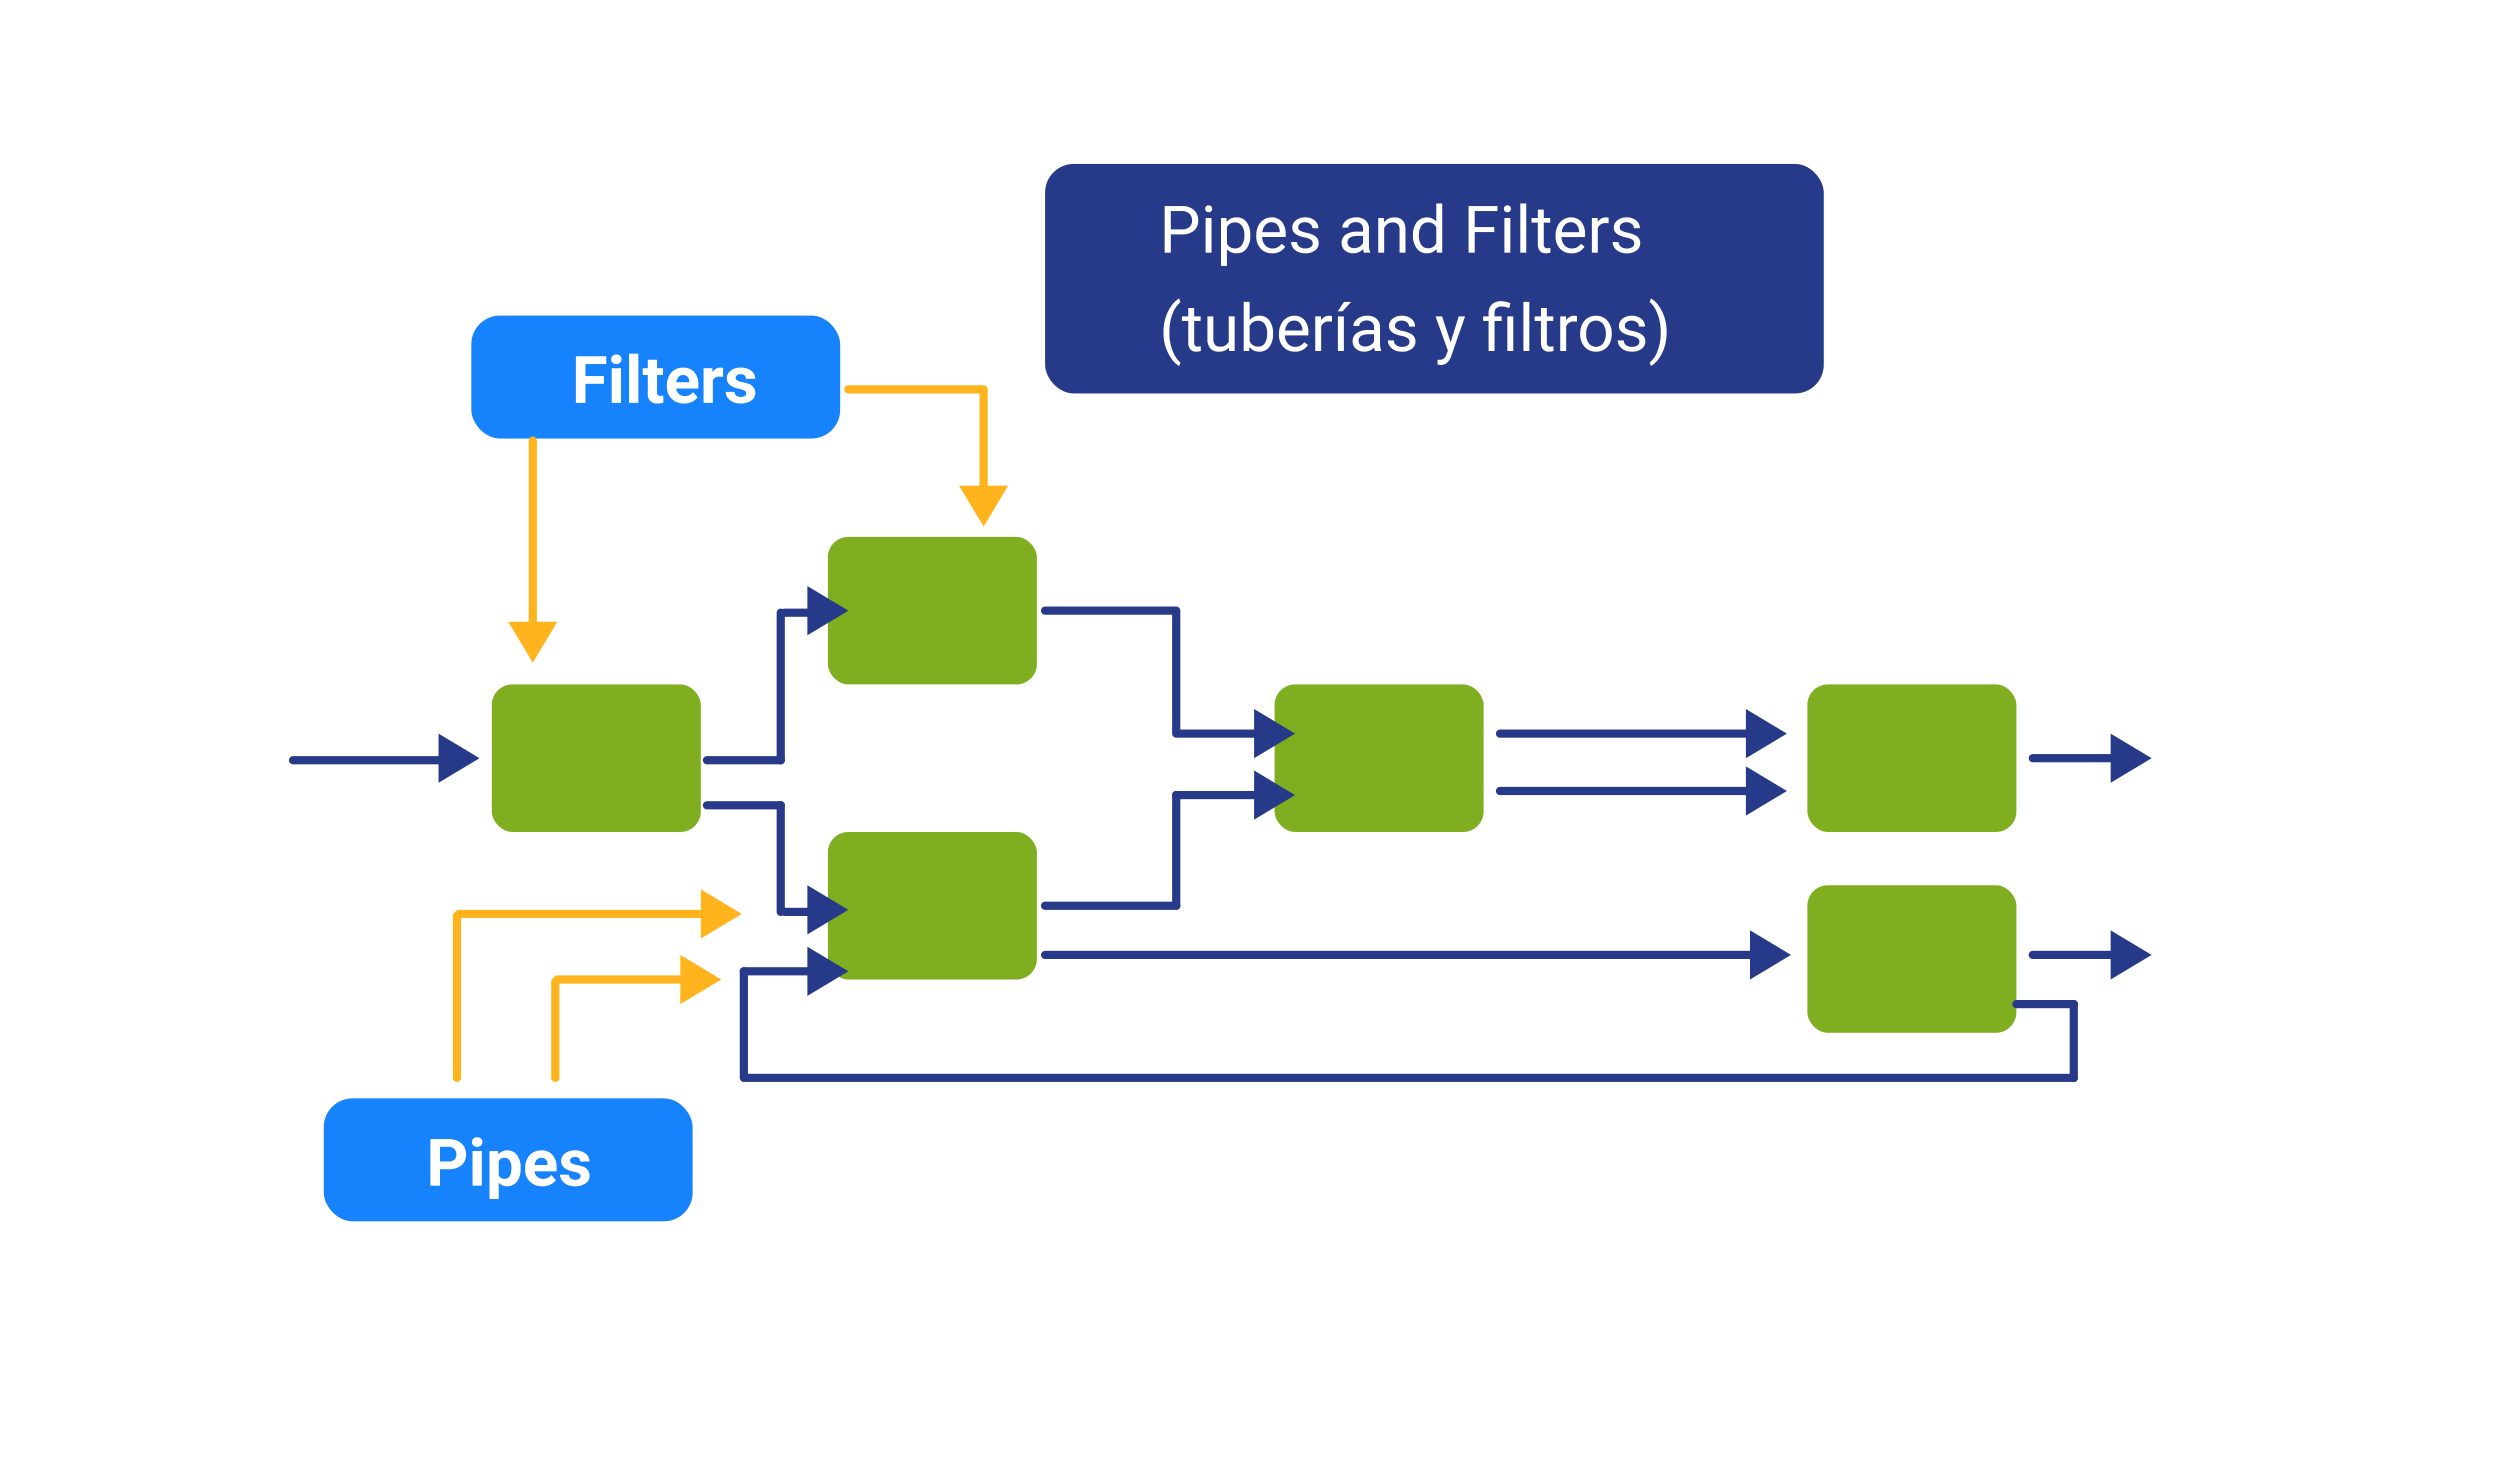 <svg xmlns="http://www.w3.org/2000/svg" width="610" height="360" viewBox="0 0 610 360">
  <g id="Grupo_1076291" data-name="Grupo 1076291" transform="translate(-705 -15962)">
    <rect id="Rectángulo_383219" data-name="Rectángulo 383219" width="610" height="360" transform="translate(705 15962)" fill="#fff"/>
    <g id="Grupo_1075506" data-name="Grupo 1075506" transform="translate(-57 -597)">
      <rect id="Rectángulo_383229" data-name="Rectángulo 383229" width="190" height="56" rx="7" transform="translate(1017 16599)" fill="#273a89"/>
      <rect id="Rectángulo_383235" data-name="Rectángulo 383235" width="90" height="30" rx="7" transform="translate(877 16636)" fill="#1682fb"/>
      <rect id="Rectángulo_383236" data-name="Rectángulo 383236" width="90" height="30" rx="7" transform="translate(841 16827)" fill="#1682fb"/>
      <path id="Trazado_825368" data-name="Trazado 825368" d="M2.82,10.547V15H1.32V3.625h4.2a4.215,4.215,0,0,1,2.926.953A3.231,3.231,0,0,1,9.5,7.1,3.189,3.189,0,0,1,8.465,9.652a4.4,4.4,0,0,1-2.965.895Zm0-1.227h2.7a2.7,2.7,0,0,0,1.844-.567A2.075,2.075,0,0,0,8,7.113a2.143,2.143,0,0,0-.641-1.628A2.525,2.525,0,0,0,5.6,4.852H2.82ZM12.758,15H11.313V6.547h1.445ZM11.2,4.3a.863.863,0,0,1,.215-.594.807.807,0,0,1,.637-.242.819.819,0,0,1,.641.242.854.854,0,0,1,.219.594.826.826,0,0,1-.219.586.834.834,0,0,1-.641.234.821.821,0,0,1-.637-.234A.834.834,0,0,1,11.2,4.3Zm11.016,6.563a5.062,5.062,0,0,1-.883,3.109,2.829,2.829,0,0,1-2.391,1.18,3.1,3.1,0,0,1-2.422-.977v4.07H15.07V6.547h1.32l.07.938a2.977,2.977,0,0,1,2.453-1.094,2.882,2.882,0,0,1,2.41,1.148,5.117,5.117,0,0,1,.887,3.2ZM20.766,10.7a3.735,3.735,0,0,0-.609-2.258,1.963,1.963,0,0,0-1.672-.828,2.125,2.125,0,0,0-1.969,1.164V12.82A2.129,2.129,0,0,0,18.5,13.977a1.954,1.954,0,0,0,1.652-.824A4.077,4.077,0,0,0,20.766,10.7Zm6.789,4.453a3.693,3.693,0,0,1-2.8-1.129,4.19,4.19,0,0,1-1.078-3.02v-.266A5.073,5.073,0,0,1,24.16,8.5,3.748,3.748,0,0,1,25.5,6.949a3.378,3.378,0,0,1,1.871-.559,3.166,3.166,0,0,1,2.563,1.086,4.7,4.7,0,0,1,.914,3.109v.6H25.125a3,3,0,0,0,.73,2.02,2.3,2.3,0,0,0,1.777.77,2.517,2.517,0,0,0,1.3-.312,3.259,3.259,0,0,0,.93-.828l.883.688A3.55,3.55,0,0,1,27.555,15.156Zm-.18-7.578a1.928,1.928,0,0,0-1.469.637A3.1,3.1,0,0,0,25.172,10h4.234V9.891a2.753,2.753,0,0,0-.594-1.707A1.815,1.815,0,0,0,27.375,7.578Zm10.07,5.18a1.064,1.064,0,0,0-.441-.91,4.249,4.249,0,0,0-1.539-.559,7.277,7.277,0,0,1-1.742-.562,2.479,2.479,0,0,1-.953-.781,1.869,1.869,0,0,1-.309-1.078,2.193,2.193,0,0,1,.879-1.758,3.432,3.432,0,0,1,2.246-.719,3.532,3.532,0,0,1,2.332.742,2.357,2.357,0,0,1,.895,1.9H37.359a1.3,1.3,0,0,0-.5-1.023,1.888,1.888,0,0,0-1.27-.43,1.976,1.976,0,0,0-1.234.344,1.082,1.082,0,0,0-.445.9.877.877,0,0,0,.414.789,5.1,5.1,0,0,0,1.5.508,7.8,7.8,0,0,1,1.754.578,2.558,2.558,0,0,1,1,.809,1.988,1.988,0,0,1,.324,1.152,2.163,2.163,0,0,1-.906,1.816,3.8,3.8,0,0,1-2.352.684,4.257,4.257,0,0,1-1.8-.359,2.922,2.922,0,0,1-1.223-1,2.42,2.42,0,0,1-.441-1.395h1.445a1.5,1.5,0,0,0,.582,1.152,2.258,2.258,0,0,0,1.434.426,2.331,2.331,0,0,0,1.316-.332A1.02,1.02,0,0,0,37.445,12.758ZM49.953,15a3.036,3.036,0,0,1-.2-.891,3.225,3.225,0,0,1-2.406,1.047,2.984,2.984,0,0,1-2.051-.707,2.287,2.287,0,0,1-.8-1.793,2.39,2.39,0,0,1,1-2.051,4.733,4.733,0,0,1,2.824-.73h1.406V9.211A1.623,1.623,0,0,0,49.273,8a1.821,1.821,0,0,0-1.336-.449,2.107,2.107,0,0,0-1.3.391,1.151,1.151,0,0,0-.523.945H44.664a2,2,0,0,1,.449-1.223,3.066,3.066,0,0,1,1.219-.934,4.1,4.1,0,0,1,1.691-.344,3.342,3.342,0,0,1,2.289.73,2.635,2.635,0,0,1,.859,2.012v3.891a4.757,4.757,0,0,0,.3,1.852V15Zm-2.4-1.1a2.54,2.54,0,0,0,1.289-.352,2.127,2.127,0,0,0,.883-.914V10.9H48.594q-2.656,0-2.656,1.555a1.316,1.316,0,0,0,.453,1.063A1.742,1.742,0,0,0,47.555,13.9ZM54.8,6.547l.047,1.063a3.08,3.08,0,0,1,2.531-1.219q2.68,0,2.7,3.023V15H58.641V9.406a1.946,1.946,0,0,0-.418-1.352,1.675,1.675,0,0,0-1.277-.437,2.086,2.086,0,0,0-1.234.375,2.546,2.546,0,0,0-.828.984V15H53.438V6.547ZM61.914,10.7a4.952,4.952,0,0,1,.922-3.129A3.137,3.137,0,0,1,67.6,7.406V3h1.445V15H67.719l-.07-.906a2.943,2.943,0,0,1-2.414,1.063,2.887,2.887,0,0,1-2.395-1.2,5.008,5.008,0,0,1-.926-3.141Zm1.445.164a3.749,3.749,0,0,0,.594,2.25,1.92,1.92,0,0,0,1.641.813A2.108,2.108,0,0,0,67.6,12.7V8.813a2.125,2.125,0,0,0-1.992-1.2,1.929,1.929,0,0,0-1.656.82A4.128,4.128,0,0,0,63.359,10.867ZM81.75,9.977H76.977V15h-1.5V3.625h7.047V4.852H76.977v3.9H81.75ZM85.664,15H84.219V6.547h1.445ZM84.1,4.3a.863.863,0,0,1,.215-.594.807.807,0,0,1,.637-.242.819.819,0,0,1,.641.242.854.854,0,0,1,.219.594.826.826,0,0,1-.219.586.834.834,0,0,1-.641.234.821.821,0,0,1-.637-.234A.834.834,0,0,1,84.1,4.3ZM89.547,15H88.1V3h1.445ZM93.82,4.5V6.547H95.4V7.664H93.82v5.249a1.173,1.173,0,0,0,.211.763.888.888,0,0,0,.719.254,3.5,3.5,0,0,0,.688-.094V15a4.215,4.215,0,0,1-1.109.155,1.8,1.8,0,0,1-1.461-.586,2.517,2.517,0,0,1-.492-1.664V7.664H90.836V6.547h1.539V4.5Zm6.773,10.656a3.693,3.693,0,0,1-2.8-1.129,4.19,4.19,0,0,1-1.078-3.02v-.266A5.073,5.073,0,0,1,97.2,8.5a3.748,3.748,0,0,1,1.344-1.547,3.378,3.378,0,0,1,1.871-.559,3.166,3.166,0,0,1,2.563,1.086,4.7,4.7,0,0,1,.914,3.109v.6H98.164a3,3,0,0,0,.73,2.02,2.3,2.3,0,0,0,1.777.77,2.517,2.517,0,0,0,1.3-.312,3.259,3.259,0,0,0,.93-.828l.883.688A3.55,3.55,0,0,1,100.594,15.156Zm-.18-7.578a1.928,1.928,0,0,0-1.469.637A3.1,3.1,0,0,0,98.211,10h4.234V9.891a2.753,2.753,0,0,0-.594-1.707A1.815,1.815,0,0,0,100.414,7.578Zm9.234.266a4.331,4.331,0,0,0-.711-.055A1.9,1.9,0,0,0,107.008,9v6h-1.445V6.547h1.406l.023.977a2.251,2.251,0,0,1,2.016-1.133,1.477,1.477,0,0,1,.641.109Zm6.25,4.914a1.064,1.064,0,0,0-.441-.91,4.249,4.249,0,0,0-1.539-.559,7.277,7.277,0,0,1-1.742-.562,2.479,2.479,0,0,1-.953-.781,1.869,1.869,0,0,1-.309-1.078,2.193,2.193,0,0,1,.879-1.758,3.432,3.432,0,0,1,2.246-.719,3.532,3.532,0,0,1,2.332.742,2.357,2.357,0,0,1,.895,1.9h-1.453a1.3,1.3,0,0,0-.5-1.023,1.888,1.888,0,0,0-1.27-.43,1.976,1.976,0,0,0-1.234.344,1.082,1.082,0,0,0-.445.9.877.877,0,0,0,.414.789,5.1,5.1,0,0,0,1.5.508,7.8,7.8,0,0,1,1.754.578,2.558,2.558,0,0,1,1,.809,1.988,1.988,0,0,1,.324,1.152,2.163,2.163,0,0,1-.906,1.816,3.8,3.8,0,0,1-2.352.684,4.257,4.257,0,0,1-1.8-.359,2.922,2.922,0,0,1-1.223-1,2.42,2.42,0,0,1-.441-1.395h1.445a1.5,1.5,0,0,0,.582,1.152,2.258,2.258,0,0,0,1.434.426,2.331,2.331,0,0,0,1.316-.332A1.02,1.02,0,0,0,115.9,12.758ZM1.039,34.383a12.079,12.079,0,0,1,.473-3.391,9.85,9.85,0,0,1,1.41-2.953,6,6,0,0,1,1.945-1.875l.3.953a6.222,6.222,0,0,0-1.871,2.672,11.583,11.583,0,0,0-.8,4.023l-.008.664a11.643,11.643,0,0,0,1.1,5.234,6.252,6.252,0,0,0,1.578,2.078l-.3.883a6.192,6.192,0,0,1-1.984-1.937A10.859,10.859,0,0,1,1.039,34.383ZM8.523,28.5v2.047H10.1v1.117H8.523v5.249a1.173,1.173,0,0,0,.211.763.888.888,0,0,0,.719.254,3.5,3.5,0,0,0,.688-.094V39a4.215,4.215,0,0,1-1.109.155A1.8,1.8,0,0,1,7.57,38.57a2.517,2.517,0,0,1-.492-1.664V31.664H5.539V30.547H7.078V28.5Zm8.484,9.664a3.07,3.07,0,0,1-2.477.992,2.628,2.628,0,0,1-2.059-.785,3.4,3.4,0,0,1-.715-2.324v-5.5H13.2v5.461q0,1.922,1.563,1.922a2.163,2.163,0,0,0,2.2-1.234V30.547h1.445V39H17.039Zm10.758-3.3a5.026,5.026,0,0,1-.891,3.113,2.846,2.846,0,0,1-2.391,1.176,2.947,2.947,0,0,1-2.477-1.133l-.07.977H20.609V27h1.445v4.477a2.93,2.93,0,0,1,2.414-1.086,2.863,2.863,0,0,1,2.418,1.164,5.177,5.177,0,0,1,.879,3.188ZM26.32,34.7a3.906,3.906,0,0,0-.57-2.281,1.888,1.888,0,0,0-1.641-.8,2.122,2.122,0,0,0-2.055,1.328V36.6a2.181,2.181,0,0,0,2.07,1.328,1.878,1.878,0,0,0,1.617-.8A4.153,4.153,0,0,0,26.32,34.7Zm6.773,4.453a3.693,3.693,0,0,1-2.8-1.129,4.19,4.19,0,0,1-1.078-3.02v-.266A5.073,5.073,0,0,1,29.7,32.5a3.748,3.748,0,0,1,1.344-1.547,3.378,3.378,0,0,1,1.871-.559,3.166,3.166,0,0,1,2.563,1.086,4.7,4.7,0,0,1,.914,3.109v.6H30.664a3,3,0,0,0,.73,2.02,2.3,2.3,0,0,0,1.777.77,2.517,2.517,0,0,0,1.3-.312,3.258,3.258,0,0,0,.93-.828l.883.688A3.55,3.55,0,0,1,33.094,39.156Zm-.18-7.578a1.928,1.928,0,0,0-1.469.637A3.1,3.1,0,0,0,30.711,34h4.234v-.109a2.753,2.753,0,0,0-.594-1.707A1.815,1.815,0,0,0,32.914,31.578Zm9.234.266a4.331,4.331,0,0,0-.711-.055A1.9,1.9,0,0,0,39.508,33v6H38.063V30.547h1.406l.023.977a2.251,2.251,0,0,1,2.016-1.133,1.477,1.477,0,0,1,.641.109ZM45.047,39H43.594V30.547h1.453Zm.016-11.977h1.75l-2.094,2.3-1.164,0ZM52.648,39a3.036,3.036,0,0,1-.2-.891,3.225,3.225,0,0,1-2.406,1.047,2.984,2.984,0,0,1-2.051-.707,2.287,2.287,0,0,1-.8-1.793,2.39,2.39,0,0,1,1-2.051,4.733,4.733,0,0,1,2.824-.73h1.406v-.664A1.623,1.623,0,0,0,51.969,32a1.821,1.821,0,0,0-1.336-.449,2.107,2.107,0,0,0-1.3.391,1.151,1.151,0,0,0-.523.945H47.359a2,2,0,0,1,.449-1.223,3.066,3.066,0,0,1,1.219-.934,4.1,4.1,0,0,1,1.691-.344,3.342,3.342,0,0,1,2.289.73,2.635,2.635,0,0,1,.859,2.012v3.891a4.757,4.757,0,0,0,.3,1.852V39Zm-2.4-1.1a2.54,2.54,0,0,0,1.289-.352,2.127,2.127,0,0,0,.883-.914V34.9H51.289q-2.656,0-2.656,1.555a1.316,1.316,0,0,0,.453,1.063A1.742,1.742,0,0,0,50.25,37.9Zm10.8-1.141a1.064,1.064,0,0,0-.441-.91,4.249,4.249,0,0,0-1.539-.559,7.277,7.277,0,0,1-1.742-.562,2.479,2.479,0,0,1-.953-.781,1.869,1.869,0,0,1-.309-1.078,2.193,2.193,0,0,1,.879-1.758,3.432,3.432,0,0,1,2.246-.719,3.532,3.532,0,0,1,2.332.742,2.357,2.357,0,0,1,.895,1.9H60.969a1.3,1.3,0,0,0-.5-1.023,1.888,1.888,0,0,0-1.27-.43,1.976,1.976,0,0,0-1.234.344,1.082,1.082,0,0,0-.445.9.877.877,0,0,0,.414.789,5.1,5.1,0,0,0,1.5.508,7.8,7.8,0,0,1,1.754.578,2.558,2.558,0,0,1,1,.809,1.988,1.988,0,0,1,.324,1.152,2.163,2.163,0,0,1-.906,1.816,3.8,3.8,0,0,1-2.352.684,4.257,4.257,0,0,1-1.8-.359,2.922,2.922,0,0,1-1.223-1,2.42,2.42,0,0,1-.441-1.395h1.445a1.5,1.5,0,0,0,.582,1.152,2.258,2.258,0,0,0,1.434.426,2.331,2.331,0,0,0,1.316-.332A1.02,1.02,0,0,0,61.055,36.758Zm10.055.125,1.969-6.336h1.547l-3.4,9.758q-.789,2.109-2.508,2.109l-.273-.023-.539-.1V41.117l.391.031a1.923,1.923,0,0,0,1.145-.3,2.149,2.149,0,0,0,.676-1.086l.32-.859-3.016-8.359H69ZM80.359,39V31.664H79.023V30.547h1.336v-.719a2.937,2.937,0,0,1,.809-2.2,3.136,3.136,0,0,1,2.285-.789,6.881,6.881,0,0,1,2.211.477l-.242,1.219a5.008,5.008,0,0,0-1.859-.391,1.819,1.819,0,0,0-1.34.418,1.723,1.723,0,0,0-.41,1.254v.734h1.727v1.117H81.813V39Zm6.023,0H84.93V30.547h1.453ZM90.3,39H88.859V27H90.3Zm4.273-10.5v2.047h1.578v1.117H94.578v5.249a1.173,1.173,0,0,0,.211.763.888.888,0,0,0,.719.254,3.5,3.5,0,0,0,.688-.094V39a4.215,4.215,0,0,1-1.109.155,1.8,1.8,0,0,1-1.461-.586,2.517,2.517,0,0,1-.492-1.664V31.664H91.594V30.547h1.539V28.5Zm7.352,3.344a4.331,4.331,0,0,0-.711-.055A1.9,1.9,0,0,0,99.289,33v6H97.844V30.547H99.25l.023.977a2.251,2.251,0,0,1,2.016-1.133,1.477,1.477,0,0,1,.641.109Zm.789,2.852a4.993,4.993,0,0,1,.488-2.234,3.643,3.643,0,0,1,1.359-1.531,3.7,3.7,0,0,1,1.988-.539,3.565,3.565,0,0,1,2.793,1.2,4.6,4.6,0,0,1,1.066,3.18v.1a5.036,5.036,0,0,1-.473,2.215,3.589,3.589,0,0,1-1.352,1.527,3.743,3.743,0,0,1-2.02.547,3.556,3.556,0,0,1-2.785-1.2,4.575,4.575,0,0,1-1.066-3.164Zm1.453.172a3.616,3.616,0,0,0,.652,2.258,2.211,2.211,0,0,0,3.5-.012,3.955,3.955,0,0,0,.648-2.418,3.61,3.61,0,0,0-.66-2.254,2.1,2.1,0,0,0-1.754-.863,2.075,2.075,0,0,0-1.727.852A3.925,3.925,0,0,0,104.172,34.867Zm12.977,1.891a1.064,1.064,0,0,0-.441-.91,4.249,4.249,0,0,0-1.539-.559,7.277,7.277,0,0,1-1.742-.562,2.479,2.479,0,0,1-.953-.781,1.869,1.869,0,0,1-.309-1.078,2.193,2.193,0,0,1,.879-1.758,3.432,3.432,0,0,1,2.246-.719,3.532,3.532,0,0,1,2.332.742,2.357,2.357,0,0,1,.895,1.9h-1.453a1.3,1.3,0,0,0-.5-1.023,1.888,1.888,0,0,0-1.27-.43,1.976,1.976,0,0,0-1.234.344,1.082,1.082,0,0,0-.445.9.877.877,0,0,0,.414.789,5.1,5.1,0,0,0,1.5.508,7.8,7.8,0,0,1,1.754.578,2.558,2.558,0,0,1,1,.809,1.988,1.988,0,0,1,.324,1.152,2.163,2.163,0,0,1-.906,1.816,3.8,3.8,0,0,1-2.352.684,4.257,4.257,0,0,1-1.8-.359,2.922,2.922,0,0,1-1.223-1,2.42,2.42,0,0,1-.441-1.395h1.445a1.5,1.5,0,0,0,.582,1.152,2.258,2.258,0,0,0,1.434.426,2.331,2.331,0,0,0,1.316-.332A1.02,1.02,0,0,0,117.148,36.758Zm6.664-2.3a12.085,12.085,0,0,1-.457,3.34,9.876,9.876,0,0,1-1.4,2.949,6.127,6.127,0,0,1-1.973,1.922l-.3-.883a6.281,6.281,0,0,0,1.934-2.863,12.387,12.387,0,0,0,.746-4.309v-.25a12.861,12.861,0,0,0-.344-3.051,10.3,10.3,0,0,0-.957-2.527,5.838,5.838,0,0,0-1.379-1.742l.3-.883a6.1,6.1,0,0,1,1.965,1.906,9.9,9.9,0,0,1,1.4,2.945A12.363,12.363,0,0,1,123.813,34.461Z" transform="translate(1044.855 16605.65)" fill="#fff"/>
      <path id="Trazado_825370" data-name="Trazado 825370" d="M3.359,10.992V15H1.016V3.625H5.453a5.134,5.134,0,0,1,2.254.469A3.454,3.454,0,0,1,9.2,5.426a3.714,3.714,0,0,1,.523,1.965,3.266,3.266,0,0,1-1.145,2.637,4.767,4.767,0,0,1-3.168.965Zm0-1.9H5.453a2.059,2.059,0,0,0,1.418-.437,1.591,1.591,0,0,0,.488-1.25,1.876,1.876,0,0,0-.492-1.352,1.839,1.839,0,0,0-1.359-.531H3.359ZM13.57,15H11.3V6.547H13.57Zm-2.4-10.641a1.112,1.112,0,0,1,.34-.836,1.277,1.277,0,0,1,.926-.328,1.28,1.28,0,0,1,.922.328,1.105,1.105,0,0,1,.344.836,1.108,1.108,0,0,1-.348.844,1.448,1.448,0,0,1-1.836,0A1.108,1.108,0,0,1,11.172,4.359Zm11.867,6.492a5.07,5.07,0,0,1-.887,3.129,2.843,2.843,0,0,1-2.395,1.176,2.633,2.633,0,0,1-2.07-.891V18.25H15.43V6.547h2.094l.078.828a2.654,2.654,0,0,1,2.141-.984,2.862,2.862,0,0,1,2.43,1.156,5.207,5.207,0,0,1,.867,3.188Zm-2.258-.172a3.345,3.345,0,0,0-.418-1.826,1.36,1.36,0,0,0-1.215-.643,1.478,1.478,0,0,0-1.461.815V12.5a1.5,1.5,0,0,0,1.477.839Q20.781,13.336,20.781,10.679Zm7.547,4.477A4.15,4.15,0,0,1,25.3,14.016a4.054,4.054,0,0,1-1.168-3.039v-.219a5.106,5.106,0,0,1,.492-2.277A3.612,3.612,0,0,1,26.02,6.934a3.914,3.914,0,0,1,2.059-.543,3.508,3.508,0,0,1,2.73,1.094,4.444,4.444,0,0,1,1,3.1v.922H26.422a2.1,2.1,0,0,0,.66,1.328,2,2,0,0,0,1.395.5,2.437,2.437,0,0,0,2.039-.945l1.109,1.242a3.389,3.389,0,0,1-1.375,1.121A4.511,4.511,0,0,1,28.328,15.156ZM28.07,8.211a1.411,1.411,0,0,0-1.09.455,2.357,2.357,0,0,0-.535,1.3h3.141V9.788a1.681,1.681,0,0,0-.406-1.165A1.456,1.456,0,0,0,28.07,8.211Zm9.594,4.453a.727.727,0,0,0-.41-.652,4.659,4.659,0,0,0-1.316-.426q-3.016-.633-3.016-2.562a2.323,2.323,0,0,1,.934-1.879A3.766,3.766,0,0,1,36.3,6.391a4.053,4.053,0,0,1,2.574.758,2.388,2.388,0,0,1,.965,1.969H37.578a1.092,1.092,0,0,0-.312-.8A1.322,1.322,0,0,0,36.289,8a1.351,1.351,0,0,0-.883.258.814.814,0,0,0-.312.656.7.7,0,0,0,.355.605,3.657,3.657,0,0,0,1.2.4,9.8,9.8,0,0,1,1.422.379,2.336,2.336,0,0,1,1.789,2.273,2.2,2.2,0,0,1-.992,1.871,4.28,4.28,0,0,1-2.562.715,4.47,4.47,0,0,1-1.887-.379,3.166,3.166,0,0,1-1.293-1.039,2.414,2.414,0,0,1-.469-1.426H34.8a1.179,1.179,0,0,0,.445.922,1.766,1.766,0,0,0,1.109.32,1.635,1.635,0,0,0,.98-.246A.766.766,0,0,0,37.664,12.664Z" transform="translate(866 16833.301)" fill="#fff"/>
      <rect id="Rectángulo_383228" data-name="Rectángulo 383228" width="51" height="36" rx="5" transform="translate(882 16726)" fill="#7fae21"/>
      <rect id="Rectángulo_383232" data-name="Rectángulo 383232" width="51" height="36" rx="5" transform="translate(1073 16726)" fill="#7fae21"/>
      <rect id="Rectángulo_383233" data-name="Rectángulo 383233" width="51" height="36" rx="5" transform="translate(1203 16726)" fill="#7fae21"/>
      <rect id="Rectángulo_383234" data-name="Rectángulo 383234" width="51" height="36" rx="5" transform="translate(1203 16775)" fill="#7fae21"/>
      <rect id="Rectángulo_383230" data-name="Rectángulo 383230" width="51" height="36" rx="5" transform="translate(964 16690)" fill="#7fae21"/>
      <rect id="Rectángulo_383231" data-name="Rectángulo 383231" width="51" height="36" rx="5" transform="translate(964 16762)" fill="#7fae21"/>
      <line id="Línea_348" data-name="Línea 348" x2="41" transform="translate(833.5 16744.5)" fill="none" stroke="#273a89" stroke-linecap="round" stroke-width="2"/>
      <line id="Línea_351" data-name="Línea 351" x2="18" transform="translate(934.5 16744.5)" fill="none" stroke="#273a89" stroke-linecap="round" stroke-width="2"/>
      <line id="Línea_353" data-name="Línea 353" x2="32" transform="translate(1017 16708)" fill="none" stroke="#273a89" stroke-linecap="round" stroke-width="2"/>
      <line id="Línea_354" data-name="Línea 354" x2="32" transform="translate(1017 16780)" fill="none" stroke="#273a89" stroke-linecap="round" stroke-width="2"/>
      <line id="Línea_355" data-name="Línea 355" x2="20" transform="translate(1049 16738)" fill="none" stroke="#273a89" stroke-linecap="round" stroke-width="2"/>
      <line id="Línea_370" data-name="Línea 370" x2="20" transform="translate(1258 16744)" fill="none" stroke="#273a89" stroke-linecap="round" stroke-width="2"/>
      <line id="Línea_371" data-name="Línea 371" x2="20" transform="translate(1258 16792)" fill="none" stroke="#273a89" stroke-linecap="round" stroke-width="2"/>
      <line id="Línea_369" data-name="Línea 369" x2="14" transform="translate(1254 16804)" fill="none" stroke="#273a89" stroke-linecap="round" stroke-width="2"/>
      <line id="Línea_367" data-name="Línea 367" x2="61" transform="translate(1128 16738)" fill="none" stroke="#273a89" stroke-linecap="round" stroke-width="2"/>
      <line id="Línea_368" data-name="Línea 368" x2="61" transform="translate(1128 16752)" fill="none" stroke="#273a89" stroke-linecap="round" stroke-width="2"/>
      <line id="Línea_356" data-name="Línea 356" x2="172" transform="translate(1017 16792)" fill="none" stroke="#273a89" stroke-linecap="round" stroke-width="2"/>
      <line id="Línea_357" data-name="Línea 357" x2="324" transform="translate(944 16822)" fill="none" stroke="#273a89" stroke-linecap="round" stroke-width="2"/>
      <line id="Línea_358" data-name="Línea 358" x2="20" transform="translate(1049 16753)" fill="none" stroke="#273a89" stroke-linecap="round" stroke-width="2"/>
      <line id="Línea_352" data-name="Línea 352" x2="18" transform="translate(934.5 16755.5)" fill="none" stroke="#273a89" stroke-linecap="round" stroke-width="2"/>
      <line id="Línea_359" data-name="Línea 359" x2="16" transform="translate(943.5 16796)" fill="none" stroke="#273a89" stroke-linecap="round" stroke-width="2"/>
      <line id="Línea_374" data-name="Línea 374" x2="63" transform="translate(874 16782)" fill="none" stroke="#ffb41e" stroke-linecap="round" stroke-width="2"/>
      <line id="Línea_377" data-name="Línea 377" y2="48.199" transform="translate(892 16666.5)" fill="none" stroke="#ffb41e" stroke-linecap="round" stroke-width="2"/>
      <line id="Línea_379" data-name="Línea 379" y2="25" transform="translate(1002 16654.5)" fill="none" stroke="#ffb41e" stroke-linecap="round" stroke-width="2"/>
      <line id="Línea_376" data-name="Línea 376" x2="33" transform="translate(898 16798)" fill="none" stroke="#ffb41e" stroke-linecap="round" stroke-width="2"/>
      <line id="Línea_378" data-name="Línea 378" x2="33" transform="translate(969 16654)" fill="none" stroke="#ffb41e" stroke-linecap="round" stroke-width="2"/>
      <line id="Línea_360" data-name="Línea 360" x2="7" transform="translate(953.5 16708.5)" fill="none" stroke="#273a89" stroke-linecap="round" stroke-width="2"/>
      <line id="Línea_361" data-name="Línea 361" x2="7" transform="translate(953.5 16781.5)" fill="none" stroke="#273a89" stroke-linecap="round" stroke-width="2"/>
      <path id="Polígono_46" data-name="Polígono 46" d="M6,0l6,10H0Z" transform="translate(879 16738) rotate(90)" fill="#273a89"/>
      <path id="Polígono_49" data-name="Polígono 49" d="M6,0l6,10H0Z" transform="translate(969 16702) rotate(90)" fill="#273a89"/>
      <path id="Polígono_52" data-name="Polígono 52" d="M6,0l6,10H0Z" transform="translate(1078 16732) rotate(90)" fill="#273a89"/>
      <path id="Polígono_57" data-name="Polígono 57" d="M6,0l6,10H0Z" transform="translate(1287 16738) rotate(90)" fill="#273a89"/>
      <path id="Polígono_58" data-name="Polígono 58" d="M6,0l6,10H0Z" transform="translate(1287 16786) rotate(90)" fill="#273a89"/>
      <path id="Polígono_54" data-name="Polígono 54" d="M6,0l6,10H0Z" transform="translate(1198 16732) rotate(90)" fill="#273a89"/>
      <path id="Polígono_55" data-name="Polígono 55" d="M6,0l6,10H0Z" transform="translate(1198 16746) rotate(90)" fill="#273a89"/>
      <path id="Polígono_56" data-name="Polígono 56" d="M6,0l6,10H0Z" transform="translate(1199 16786) rotate(90)" fill="#273a89"/>
      <path id="Polígono_53" data-name="Polígono 53" d="M6,0l6,10H0Z" transform="translate(1078 16747) rotate(90)" fill="#273a89"/>
      <path id="Polígono_50" data-name="Polígono 50" d="M6,0l6,10H0Z" transform="translate(969 16775) rotate(90)" fill="#273a89"/>
      <path id="Polígono_59" data-name="Polígono 59" d="M6,0l6,10H0Z" transform="translate(943 16776) rotate(90)" fill="#ffb41e"/>
      <path id="Polígono_61" data-name="Polígono 61" d="M6,0l6,10H0Z" transform="translate(898 16720.699) rotate(180)" fill="#ffb41e"/>
      <path id="Polígono_62" data-name="Polígono 62" d="M6,0l6,10H0Z" transform="translate(1008 16687.5) rotate(180)" fill="#ffb41e"/>
      <path id="Polígono_60" data-name="Polígono 60" d="M6,0l6,10H0Z" transform="translate(938 16792) rotate(90)" fill="#ffb41e"/>
      <path id="Polígono_51" data-name="Polígono 51" d="M6,0l6,10H0Z" transform="translate(969 16790) rotate(90)" fill="#273a89"/>
      <line id="Línea_362" data-name="Línea 362" y1="36" transform="translate(952.5 16708.5)" fill="none" stroke="#273a89" stroke-linecap="round" stroke-width="2"/>
      <line id="Línea_363" data-name="Línea 363" y1="29" transform="translate(1049 16708.5)" fill="none" stroke="#273a89" stroke-linecap="round" stroke-width="2"/>
      <line id="Línea_364" data-name="Línea 364" y1="27" transform="translate(1049 16753)" fill="none" stroke="#273a89" stroke-linecap="round" stroke-width="2"/>
      <line id="Línea_365" data-name="Línea 365" y1="26" transform="translate(952.5 16755.5)" fill="none" stroke="#273a89" stroke-linecap="round" stroke-width="2"/>
      <line id="Línea_366" data-name="Línea 366" y1="26" transform="translate(943.5 16796)" fill="none" stroke="#273a89" stroke-linecap="round" stroke-width="2"/>
      <line id="Línea_373" data-name="Línea 373" y1="39.5" transform="translate(873.5 16782.5)" fill="none" stroke="#ffb41e" stroke-linecap="round" stroke-width="2"/>
      <line id="Línea_375" data-name="Línea 375" y1="23.5" transform="translate(897.5 16798.5)" fill="none" stroke="#ffb41e" stroke-linecap="round" stroke-width="2"/>
      <line id="Línea_372" data-name="Línea 372" y1="18" transform="translate(1268 16804)" fill="none" stroke="#273a89" stroke-linecap="round" stroke-width="2"/>
      <path id="Trazado_825369" data-name="Trazado 825369" d="M7.859,10.352h-4.5V15H1.016V3.625H8.422v1.9H3.359V8.461h4.5ZM12.016,15H9.75V6.547h2.266ZM9.617,4.359a1.112,1.112,0,0,1,.34-.836,1.277,1.277,0,0,1,.926-.328,1.28,1.28,0,0,1,.922.328,1.105,1.105,0,0,1,.344.836A1.108,1.108,0,0,1,11.8,5.2a1.283,1.283,0,0,1-.918.328A1.283,1.283,0,0,1,9.965,5.2,1.108,1.108,0,0,1,9.617,4.359ZM16.258,15H13.992V3h2.266ZM20.82,4.469V6.547h1.445V8.2H20.82v4.219a1.007,1.007,0,0,0,.18.672.9.9,0,0,0,.688.2,3.6,3.6,0,0,0,.664-.055v1.711a4.648,4.648,0,0,1-1.367.2,2.156,2.156,0,0,1-2.422-2.4V8.2H17.328V6.547h1.234V4.469Zm6.594,10.688a4.15,4.15,0,0,1-3.027-1.141,4.054,4.054,0,0,1-1.168-3.039v-.219a5.106,5.106,0,0,1,.492-2.277,3.612,3.612,0,0,1,1.395-1.547,3.914,3.914,0,0,1,2.059-.543,3.508,3.508,0,0,1,2.73,1.094,4.444,4.444,0,0,1,1,3.1v.922H25.508a2.1,2.1,0,0,0,.66,1.328,2,2,0,0,0,1.395.5,2.437,2.437,0,0,0,2.039-.945l1.109,1.242a3.389,3.389,0,0,1-1.375,1.121A4.511,4.511,0,0,1,27.414,15.156Zm-.258-6.945a1.411,1.411,0,0,0-1.09.455,2.357,2.357,0,0,0-.535,1.3h3.141V9.788a1.681,1.681,0,0,0-.406-1.165A1.456,1.456,0,0,0,27.156,8.211Zm9.766.453a6.134,6.134,0,0,0-.812-.062,1.654,1.654,0,0,0-1.68.867V15H32.172V6.547H34.3l.063,1.008A2.092,2.092,0,0,1,36.25,6.391a2.366,2.366,0,0,1,.7.1Zm5.664,4a.727.727,0,0,0-.41-.652,4.659,4.659,0,0,0-1.316-.426q-3.016-.633-3.016-2.562a2.323,2.323,0,0,1,.934-1.879,3.766,3.766,0,0,1,2.441-.754,4.053,4.053,0,0,1,2.574.758,2.388,2.388,0,0,1,.965,1.969H42.5a1.092,1.092,0,0,0-.312-.8A1.322,1.322,0,0,0,41.211,8a1.351,1.351,0,0,0-.883.258.814.814,0,0,0-.312.656.7.7,0,0,0,.355.605,3.657,3.657,0,0,0,1.2.4,9.8,9.8,0,0,1,1.422.379,2.336,2.336,0,0,1,1.789,2.273,2.2,2.2,0,0,1-.992,1.871,4.28,4.28,0,0,1-2.562.715,4.47,4.47,0,0,1-1.887-.379,3.166,3.166,0,0,1-1.293-1.039,2.414,2.414,0,0,1-.469-1.426h2.141a1.179,1.179,0,0,0,.445.922,1.766,1.766,0,0,0,1.109.32,1.635,1.635,0,0,0,.98-.246A.766.766,0,0,0,42.586,12.664Z" transform="translate(901.5 16642.301)" fill="#fff"/>
    </g>
  </g>
</svg>
